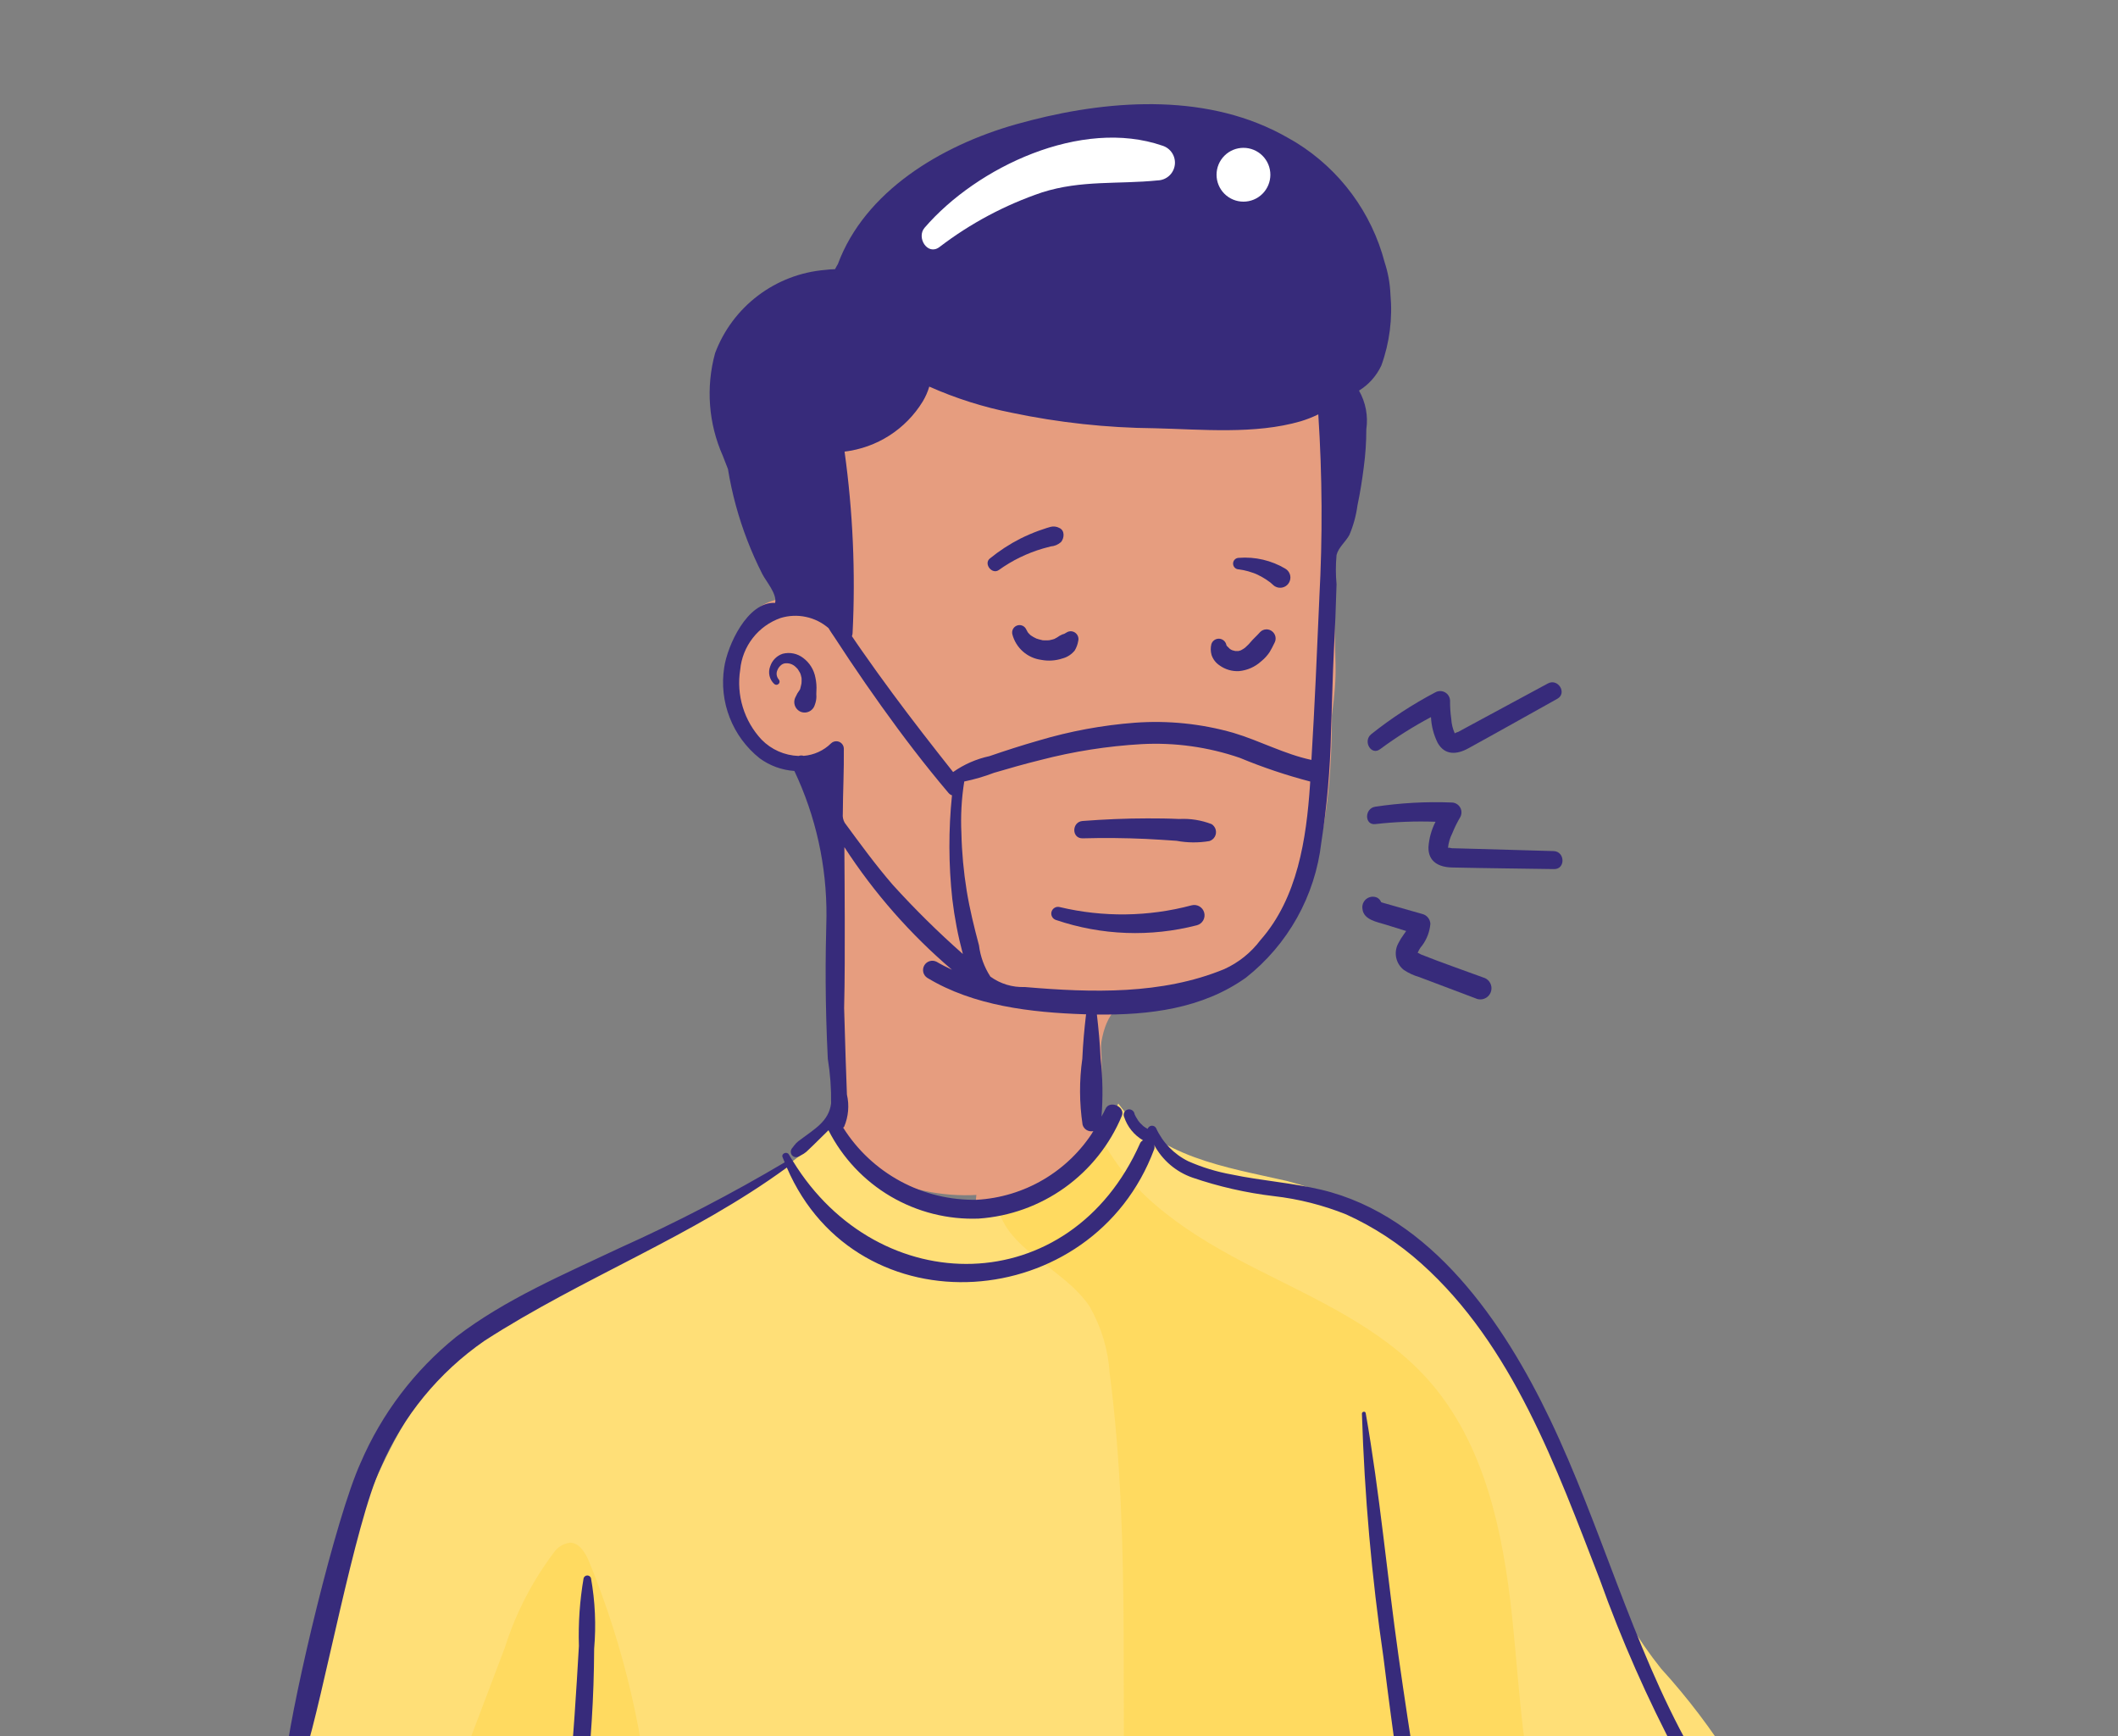 <svg
    xmlns="http://www.w3.org/2000/svg"
    viewBox="0 0 122 100"
    id="vector">
    <rect x="0" y="0" width="122" height="100" fill="#808080" stroke="none"/>
    <defs>
        <clipPath id="clip_path">
            <path d="M 14 0 L 108 0 C 111.712 0 115.275 1.476 117.899 4.101 C 120.524 6.725 122 10.288 122 14 L 122 86 C 122 89.712 120.524 93.275 117.899 95.899 C 115.275 98.524 111.712 100 108 100 L 14 100 C 10.288 100 6.725 98.524 4.101 95.899 C 1.476 93.275 0 89.712 0 86 L 0 14 C 0 10.288 1.476 6.725 4.101 4.101 C 6.725 1.476 10.288 0 14 0 Z"/>
        </clipPath>
        <clipPath id="clip_path_1">
            <path d="M 14 0 L 108 0 C 111.712 0 115.275 1.476 117.899 4.101 C 120.524 6.725 122 10.288 122 14 L 122 86 C 122 89.712 120.524 93.275 117.899 95.899 C 115.275 98.524 111.712 100 108 100 L 14 100 C 10.288 100 6.725 98.524 4.101 95.899 C 1.476 93.275 0 89.712 0 86 L 0 14 C 0 10.288 1.476 6.725 4.101 4.101 C 6.725 1.476 10.288 0 14 0 Z"/>
        </clipPath>
        <clipPath id="clip_path_2">
            <path d="M 14 0 L 108 0 C 111.712 0 115.275 1.476 117.899 4.101 C 120.524 6.725 122 10.288 122 14 L 122 86 C 122 89.712 120.524 93.275 117.899 95.899 C 115.275 98.524 111.712 100 108 100 L 14 100 C 10.288 100 6.725 98.524 4.101 95.899 C 1.476 93.275 0 89.712 0 86 L 0 14 C 0 10.288 1.476 6.725 4.101 4.101 C 6.725 1.476 10.288 0 14 0 Z"/>
        </clipPath>
        <clipPath id="clip_path_3">
            <path d="M 14 0 L 108 0 C 111.712 0 115.275 1.476 117.899 4.101 C 120.524 6.725 122 10.288 122 14 L 122 86 C 122 89.712 120.524 93.275 117.899 95.899 C 115.275 98.524 111.712 100 108 100 L 14 100 C 10.288 100 6.725 98.524 4.101 95.899 C 1.476 93.275 0 89.712 0 86 L 0 14 C 0 10.288 1.476 6.725 4.101 4.101 C 6.725 1.476 10.288 0 14 0 Z"/>
        </clipPath>
        <clipPath id="clip_path_4">
            <path d="M 14 0 L 108 0 C 111.712 0 115.275 1.476 117.899 4.101 C 120.524 6.725 122 10.288 122 14 L 122 86 C 122 89.712 120.524 93.275 117.899 95.899 C 115.275 98.524 111.712 100 108 100 L 14 100 C 10.288 100 6.725 98.524 4.101 95.899 C 1.476 93.275 0 89.712 0 86 L 0 14 C 0 10.288 1.476 6.725 4.101 4.101 C 6.725 1.476 10.288 0 14 0 Z"/>
        </clipPath>
        <clipPath id="clip_path_5">
            <path d="M 14 0 L 108 0 C 111.712 0 115.275 1.476 117.899 4.101 C 120.524 6.725 122 10.288 122 14 L 122 86 C 122 89.712 120.524 93.275 117.899 95.899 C 115.275 98.524 111.712 100 108 100 L 14 100 C 10.288 100 6.725 98.524 4.101 95.899 C 1.476 93.275 0 89.712 0 86 L 0 14 C 0 10.288 1.476 6.725 4.101 4.101 C 6.725 1.476 10.288 0 14 0 Z"/>
        </clipPath>
        <clipPath id="clip_path_6">
            <path d="M 14 0 L 108 0 C 111.712 0 115.275 1.476 117.899 4.101 C 120.524 6.725 122 10.288 122 14 L 122 86 C 122 89.712 120.524 93.275 117.899 95.899 C 115.275 98.524 111.712 100 108 100 L 14 100 C 10.288 100 6.725 98.524 4.101 95.899 C 1.476 93.275 0 89.712 0 86 L 0 14 C 0 10.288 1.476 6.725 4.101 4.101 C 6.725 1.476 10.288 0 14 0 Z"/>
        </clipPath>
        <clipPath id="clip_path_7">
            <path d="M 14 0 L 108 0 C 111.712 0 115.275 1.476 117.899 4.101 C 120.524 6.725 122 10.288 122 14 L 122 86 C 122 89.712 120.524 93.275 117.899 95.899 C 115.275 98.524 111.712 100 108 100 L 14 100 C 10.288 100 6.725 98.524 4.101 95.899 C 1.476 93.275 0 89.712 0 86 L 0 14 C 0 10.288 1.476 6.725 4.101 4.101 C 6.725 1.476 10.288 0 14 0 Z"/>
        </clipPath>
        <clipPath id="clip_path_8">
            <path d="M 14 0 L 108 0 C 111.712 0 115.275 1.476 117.899 4.101 C 120.524 6.725 122 10.288 122 14 L 122 86 C 122 89.712 120.524 93.275 117.899 95.899 C 115.275 98.524 111.712 100 108 100 L 14 100 C 10.288 100 6.725 98.524 4.101 95.899 C 1.476 93.275 0 89.712 0 86 L 0 14 C 0 10.288 1.476 6.725 4.101 4.101 C 6.725 1.476 10.288 0 14 0 Z"/>
        </clipPath>
        <clipPath id="clip_path_9">
            <path d="M 14 0 L 108 0 C 111.712 0 115.275 1.476 117.899 4.101 C 120.524 6.725 122 10.288 122 14 L 122 86 C 122 89.712 120.524 93.275 117.899 95.899 C 115.275 98.524 111.712 100 108 100 L 14 100 C 10.288 100 6.725 98.524 4.101 95.899 C 1.476 93.275 0 89.712 0 86 L 0 14 C 0 10.288 1.476 6.725 4.101 4.101 C 6.725 1.476 10.288 0 14 0 Z"/>
        </clipPath>
        <clipPath id="clip_path_10">
            <path d="M 14 0 L 108 0 C 111.712 0 115.275 1.476 117.899 4.101 C 120.524 6.725 122 10.288 122 14 L 122 86 C 122 89.712 120.524 93.275 117.899 95.899 C 115.275 98.524 111.712 100 108 100 L 14 100 C 10.288 100 6.725 98.524 4.101 95.899 C 1.476 93.275 0 89.712 0 86 L 0 14 C 0 10.288 1.476 6.725 4.101 4.101 C 6.725 1.476 10.288 0 14 0 Z"/>
        </clipPath>
        <clipPath id="clip_path_11">
            <path d="M 14 0 L 108 0 C 111.712 0 115.275 1.476 117.899 4.101 C 120.524 6.725 122 10.288 122 14 L 122 86 C 122 89.712 120.524 93.275 117.899 95.899 C 115.275 98.524 111.712 100 108 100 L 14 100 C 10.288 100 6.725 98.524 4.101 95.899 C 1.476 93.275 0 89.712 0 86 L 0 14 C 0 10.288 1.476 6.725 4.101 4.101 C 6.725 1.476 10.288 0 14 0 Z"/>
        </clipPath>
        <clipPath id="clip_path_12">
            <path d="M 14 0 L 108 0 C 111.712 0 115.275 1.476 117.899 4.101 C 120.524 6.725 122 10.288 122 14 L 122 86 C 122 89.712 120.524 93.275 117.899 95.899 C 115.275 98.524 111.712 100 108 100 L 14 100 C 10.288 100 6.725 98.524 4.101 95.899 C 1.476 93.275 0 89.712 0 86 L 0 14 C 0 10.288 1.476 6.725 4.101 4.101 C 6.725 1.476 10.288 0 14 0 Z"/>
        </clipPath>
        <clipPath id="clip_path_13">
            <path d="M 14 0 L 108 0 C 111.712 0 115.275 1.476 117.899 4.101 C 120.524 6.725 122 10.288 122 14 L 122 86 C 122 89.712 120.524 93.275 117.899 95.899 C 115.275 98.524 111.712 100 108 100 L 14 100 C 10.288 100 6.725 98.524 4.101 95.899 C 1.476 93.275 0 89.712 0 86 L 0 14 C 0 10.288 1.476 6.725 4.101 4.101 C 6.725 1.476 10.288 0 14 0 Z"/>
        </clipPath>
        <clipPath id="clip_path_14">
            <path d="M 14 0 L 108 0 C 111.712 0 115.275 1.476 117.899 4.101 C 120.524 6.725 122 10.288 122 14 L 122 86 C 122 89.712 120.524 93.275 117.899 95.899 C 115.275 98.524 111.712 100 108 100 L 14 100 C 10.288 100 6.725 98.524 4.101 95.899 C 1.476 93.275 0 89.712 0 86 L 0 14 C 0 10.288 1.476 6.725 4.101 4.101 C 6.725 1.476 10.288 0 14 0 Z"/>
        </clipPath>
        <clipPath id="clip_path_15">
            <path d="M 14 0 L 108 0 C 111.712 0 115.275 1.476 117.899 4.101 C 120.524 6.725 122 10.288 122 14 L 122 86 C 122 89.712 120.524 93.275 117.899 95.899 C 115.275 98.524 111.712 100 108 100 L 14 100 C 10.288 100 6.725 98.524 4.101 95.899 C 1.476 93.275 0 89.712 0 86 L 0 14 C 0 10.288 1.476 6.725 4.101 4.101 C 6.725 1.476 10.288 0 14 0 Z"/>
        </clipPath>
        <clipPath id="clip_path_16">
            <path d="M 14 0 L 108 0 C 111.712 0 115.275 1.476 117.899 4.101 C 120.524 6.725 122 10.288 122 14 L 122 86 C 122 89.712 120.524 93.275 117.899 95.899 C 115.275 98.524 111.712 100 108 100 L 14 100 C 10.288 100 6.725 98.524 4.101 95.899 C 1.476 93.275 0 89.712 0 86 L 0 14 C 0 10.288 1.476 6.725 4.101 4.101 C 6.725 1.476 10.288 0 14 0 Z"/>
        </clipPath>
        <clipPath id="clip_path_17">
            <path d="M 14 0 L 108 0 C 111.712 0 115.275 1.476 117.899 4.101 C 120.524 6.725 122 10.288 122 14 L 122 86 C 122 89.712 120.524 93.275 117.899 95.899 C 115.275 98.524 111.712 100 108 100 L 14 100 C 10.288 100 6.725 98.524 4.101 95.899 C 1.476 93.275 0 89.712 0 86 L 0 14 C 0 10.288 1.476 6.725 4.101 4.101 C 6.725 1.476 10.288 0 14 0 Z"/>
        </clipPath>
        <clipPath id="clip_path_18">
            <path d="M 14 0 L 108 0 C 111.712 0 115.275 1.476 117.899 4.101 C 120.524 6.725 122 10.288 122 14 L 122 86 C 122 89.712 120.524 93.275 117.899 95.899 C 115.275 98.524 111.712 100 108 100 L 14 100 C 10.288 100 6.725 98.524 4.101 95.899 C 1.476 93.275 0 89.712 0 86 L 0 14 C 0 10.288 1.476 6.725 4.101 4.101 C 6.725 1.476 10.288 0 14 0 Z"/>
        </clipPath>
        <clipPath id="clip_path_19">
            <path d="M 14 0 L 108 0 C 111.712 0 115.275 1.476 117.899 4.101 C 120.524 6.725 122 10.288 122 14 L 122 86 C 122 89.712 120.524 93.275 117.899 95.899 C 115.275 98.524 111.712 100 108 100 L 14 100 C 10.288 100 6.725 98.524 4.101 95.899 C 1.476 93.275 0 89.712 0 86 L 0 14 C 0 10.288 1.476 6.725 4.101 4.101 C 6.725 1.476 10.288 0 14 0 Z"/>
        </clipPath>
        <clipPath id="clip_path_20">
            <path d="M 14 0 L 108 0 C 111.712 0 115.275 1.476 117.899 4.101 C 120.524 6.725 122 10.288 122 14 L 122 86 C 122 89.712 120.524 93.275 117.899 95.899 C 115.275 98.524 111.712 100 108 100 L 14 100 C 10.288 100 6.725 98.524 4.101 95.899 C 1.476 93.275 0 89.712 0 86 L 0 14 C 0 10.288 1.476 6.725 4.101 4.101 C 6.725 1.476 10.288 0 14 0 Z"/>
        </clipPath>
        <clipPath id="clip_path_21">
            <path d="M 14 0 L 108 0 C 111.712 0 115.275 1.476 117.899 4.101 C 120.524 6.725 122 10.288 122 14 L 122 86 C 122 89.712 120.524 93.275 117.899 95.899 C 115.275 98.524 111.712 100 108 100 L 14 100 C 10.288 100 6.725 98.524 4.101 95.899 C 1.476 93.275 0 89.712 0 86 L 0 14 C 0 10.288 1.476 6.725 4.101 4.101 C 6.725 1.476 10.288 0 14 0 Z"/>
        </clipPath>
        <clipPath id="clip_path_22">
            <path d="M 14 0 L 108 0 C 111.712 0 115.275 1.476 117.899 4.101 C 120.524 6.725 122 10.288 122 14 L 122 86 C 122 89.712 120.524 93.275 117.899 95.899 C 115.275 98.524 111.712 100 108 100 L 14 100 C 10.288 100 6.725 98.524 4.101 95.899 C 1.476 93.275 0 89.712 0 86 L 0 14 C 0 10.288 1.476 6.725 4.101 4.101 C 6.725 1.476 10.288 0 14 0 Z"/>
        </clipPath>
        <clipPath id="clip_path_23">
            <path d="M 14 0 L 108 0 C 111.712 0 115.275 1.476 117.899 4.101 C 120.524 6.725 122 10.288 122 14 L 122 86 C 122 89.712 120.524 93.275 117.899 95.899 C 115.275 98.524 111.712 100 108 100 L 14 100 C 10.288 100 6.725 98.524 4.101 95.899 C 1.476 93.275 0 89.712 0 86 L 0 14 C 0 10.288 1.476 6.725 4.101 4.101 C 6.725 1.476 10.288 0 14 0 Z"/>
        </clipPath>
        <clipPath id="clip_path_24">
            <path d="M 14 0 L 108 0 C 111.712 0 115.275 1.476 117.899 4.101 C 120.524 6.725 122 10.288 122 14 L 122 86 C 122 89.712 120.524 93.275 117.899 95.899 C 115.275 98.524 111.712 100 108 100 L 14 100 C 10.288 100 6.725 98.524 4.101 95.899 C 1.476 93.275 0 89.712 0 86 L 0 14 C 0 10.288 1.476 6.725 4.101 4.101 C 6.725 1.476 10.288 0 14 0 Z"/>
        </clipPath>
    </defs>
    <g id="group">
        <path
            id="path"
            clip-path="url(#clip_path)"
            d="M 48.307 36.326 C 47.856 34.573 45.407 33.936 43.866 34.894 C 42.857 35.732 42.175 36.9 41.942 38.191 C 41.71 39.482 41.941 40.815 42.594 41.952 C 43.601 43.509 45.623 44.101 47.477 44.084 Q 48.224 55.048 48.153 66.046 C 49.708 67.399 51.601 68.305 53.63 68.667 C 55.659 69.029 57.748 68.834 59.675 68.102 C 60.782 67.719 61.754 67.02 62.468 66.091 C 64.068 63.791 62.268 58.917 64.932 57.656 C 66.065 57.121 67.9 57.556 69.149 57.24 C 70.897 56.857 72.453 55.864 73.536 54.44 C 77.452 48.95 76.719 41.09 76.574 34.793 C 76.504 31.773 76.642 28.753 76.987 25.752 C 77.287 23.158 77.687 20.32 76.287 18.116 C 74.516 15.322 70.718 14.811 67.415 14.63 C 61.957 14.33 55.97 14.33 51.71 17.757 C 50.296 18.913 49.17 20.381 48.421 22.046 C 47.671 23.711 47.318 25.527 47.39 27.352 C 47.484 27.78 47.489 28.223 47.405 28.653 C 47.321 29.083 47.149 29.491 46.901 29.852 Z"
            fill="#e69d7f"/>
        <path
            id="path_1"
            clip-path="url(#clip_path_1)"
            d="M 56.597 22.078 C 61.115 25.157 66.411 28.259 71.727 26.978 Q 70.978 34.733 70.227 42.49 C 65.415 42.258 60.388 42.066 56.009 44.072 C 55.557 44.23 55.171 44.535 54.914 44.939 C 54.765 45.324 54.724 45.743 54.796 46.15 Q 55.236 51.18 55.982 56.177 C 54.346 56.234 52.708 56.128 51.092 55.863 C 52.107 57.671 53.768 59.032 55.74 59.672 C 56.188 59.746 56.594 59.982 56.882 60.333 C 57.025 60.653 57.064 61.01 56.994 61.354 Q 56.594 65.267 56.205 69.181 C 58.679 70.213 61.592 68.347 62.671 65.893 C 63.75 63.439 63.497 60.633 63.222 57.966 C 65.892 57.795 68.651 57.473 70.948 56.1 C 73.771 54.413 74.002 53 74.783 49.8 C 75.564 46.6 77.01 41.6 76.931 38.308 Q 76.686 28.163 76.439 18.017 L 74.984 18.202 Z"
            fill="#e69d7f"/>
        <path
            id="path_2"
            clip-path="url(#clip_path_2)"
            d="M 57.342 57.318 C 56.683 57.154 56.742 53.166 57.035 52.58 C 58.151 50.323 61.18 51.642 63.211 51.344 C 64.398 51.226 65.529 50.775 66.472 50.044 C 67.236 49.322 67.822 48.431 68.184 47.444 C 68.811 45.948 69.227 44.372 69.421 42.762 C 70.501 43.366 71.733 43.644 72.967 43.562 C 73.543 43.445 74.141 43.485 74.696 43.68 C 75.538 44.116 75.638 45.26 75.615 46.207 C 75.646 47.979 75.41 49.746 74.915 51.448 C 74.353 53.05 73.385 54.479 72.106 55.595 C 70.826 56.711 69.279 57.476 67.615 57.815 C 65.039 58.309 62.379 57.735 59.763 57.915 Z"
            fill="#e69d7f"/>
        <path
            id="path_3"
            clip-path="url(#clip_path_3)"
            d="M 17.25 100.625 C 17.94 97.936 18.701 94.048 19.637 90.86 C 21.106 85.852 23.237 80.674 27.076 77.336 C 33.234 71.985 42.362 70.767 47.955 64.828 C 48.835 66.315 50.111 67.528 51.639 68.333 C 53.168 69.137 54.89 69.501 56.614 69.385 C 58.313 69.193 59.931 68.552 61.302 67.529 C 62.672 66.506 63.747 65.137 64.414 63.562 C 66.683 66.662 70.602 67.218 74.128 68.022 C 77.943 69.017 81.355 71.175 83.888 74.196 C 89.662 80.734 90.288 89.36 95.679 96.109 C 97.211 97.791 98.589 99.607 99.797 101.535 C 100.037 101.885 100.133 102.316 100.065 102.735 C 99.94 103.053 99.721 103.325 99.438 103.516 C 96.219 106.116 92.177 107.429 88.227 108.661 C 74.54 112.93 59.927 116.91 46.055 113.289 C 39.926 111.689 34.278 108.673 28.694 105.684 Z"
            fill="#ffdf77"/>
        <path
            id="path_4"
            clip-path="url(#clip_path_4)"
            d="M 24.422 107.191 L 29.078 94.904 C 29.699 92.94 30.648 91.096 31.884 89.448 C 31.99 89.288 32.129 89.152 32.292 89.05 C 32.454 88.948 32.637 88.882 32.827 88.856 C 33.372 88.856 33.712 89.432 33.927 89.933 C 35.976 94.931 37.199 100.229 37.548 105.62 C 37.711 107.657 37.689 109.959 36.248 111.409 C 35.588 111.96 34.817 112.364 33.988 112.593 C 33.159 112.822 32.291 112.87 31.441 112.736 C 29.748 112.458 28.037 112.3 26.321 112.264 Z"
            fill="#ffda60"/>
        <path
            id="path_5"
            clip-path="url(#clip_path_5)"
            d="M 57.424 69.188 C 57.724 71.931 61.241 72.96 62.768 75.259 C 63.437 76.433 63.831 77.745 63.918 79.094 C 65.218 89.031 64.434 99.115 64.924 109.124 C 64.883 111.064 65.305 112.986 66.157 114.73 C 69.818 115.73 73.738 115.106 77.363 113.983 C 80.988 112.86 84.455 111.253 88.112 110.243 C 88.823 110.043 89.657 109.765 89.855 109.054 C 89.925 108.572 89.835 108.08 89.599 107.654 C 87.734 103.086 87.619 98.03 87.099 93.123 C 86.579 88.216 85.513 83.083 82.212 79.416 C 79.561 76.473 75.801 74.84 72.271 73.041 C 68.741 71.242 65.15 69.01 63.397 65.459 C 62.984 66.45 62.314 67.314 61.457 67.961 C 60.6 68.609 59.586 69.016 58.519 69.142 Z"
            fill="#ffda60"/>
        <path
            id="path_6"
            clip-path="url(#clip_path_6)"
            d="M 41.932 27.019 C 42.161 28.426 42.536 29.805 43.051 31.134 C 43.303 31.789 43.589 32.43 43.906 33.056 C 44.128 33.492 44.766 34.207 44.65 34.725 C 43.05 34.642 41.895 37.193 41.714 38.45 C 41.564 39.424 41.674 40.42 42.033 41.338 C 42.391 42.255 42.986 43.062 43.757 43.676 C 44.341 44.104 45.035 44.357 45.757 44.406 C 46.992 47.017 47.624 49.872 47.606 52.76 C 47.572 54.014 47.553 55.269 47.559 56.53 Q 47.571 58.761 47.683 60.988 C 47.822 61.838 47.885 62.699 47.872 63.56 C 47.739 64.588 46.913 65.031 46.145 65.615 C 46.043 65.683 45.947 65.761 45.858 65.846 C 45.778 65.932 45.71 66.03 45.638 66.121 C 45.586 66.175 45.555 66.247 45.55 66.322 C 45.545 66.397 45.568 66.472 45.613 66.532 C 45.659 66.591 45.725 66.632 45.798 66.646 C 45.871 66.661 45.948 66.649 46.013 66.613 L 46.298 66.452 C 46.402 66.385 46.497 66.305 46.581 66.215 C 46.74 66.062 46.899 65.915 47.057 65.754 L 47.721 65.1 C 48.526 66.687 49.769 68.01 51.303 68.912 C 52.837 69.813 54.597 70.257 56.375 70.189 C 58.162 70.066 59.881 69.447 61.336 68.403 C 62.792 67.358 63.929 65.929 64.618 64.275 C 64.843 63.741 63.905 63.34 63.675 63.875 C 63.61 64.027 63.522 64.167 63.448 64.314 C 63.536 63.205 63.519 62.09 63.397 60.984 C 63.358 60.117 63.281 59.277 63.182 58.435 C 66.188 58.473 69.247 58.106 71.765 56.314 C 72.966 55.368 73.968 54.193 74.714 52.858 C 75.459 51.523 75.933 50.054 76.109 48.535 C 76.434 46.431 76.621 44.308 76.668 42.179 C 76.727 40.585 76.757 38.99 76.837 37.396 C 76.9 36.149 76.953 34.902 76.987 33.655 C 76.935 33.095 76.935 32.53 76.987 31.97 C 77.098 31.522 77.513 31.211 77.727 30.81 C 77.958 30.267 78.114 29.695 78.192 29.11 C 78.347 28.38 78.463 27.644 78.556 26.905 C 78.653 26.184 78.702 25.457 78.702 24.729 C 78.814 23.96 78.666 23.175 78.281 22.499 C 78.843 22.152 79.29 21.648 79.569 21.05 C 80.042 19.74 80.22 18.342 80.091 16.955 C 80.067 16.33 79.955 15.711 79.76 15.117 C 79.01 12.25 77.186 9.778 74.667 8.217 C 74.54 8.136 74.408 8.068 74.278 7.991 C 74.251 7.974 74.22 7.959 74.193 7.942 Q 73.799 7.715 73.393 7.517 C 73.37 7.507 73.351 7.492 73.328 7.483 C 73.305 7.474 73.304 7.475 73.293 7.47 C 68.744 5.293 63.212 5.83 58.487 7.17 C 54.187 8.395 49.814 11.026 48.263 15.21 C 48.206 15.31 48.148 15.404 48.099 15.504 C 47.904 15.509 47.709 15.523 47.516 15.548 C 46.116 15.667 44.778 16.18 43.659 17.029 C 42.539 17.877 41.683 19.026 41.19 20.342 C 40.651 22.307 40.809 24.4 41.638 26.262 C 41.741 26.516 41.838 26.767 41.932 27.019 Z M 75.996 34.448 C 75.862 37.553 75.728 40.666 75.54 43.77 C 73.987 43.44 72.561 42.662 71.04 42.209 C 69.199 41.684 67.279 41.487 65.37 41.628 C 63.492 41.771 61.634 42.115 59.829 42.654 C 58.874 42.926 57.929 43.231 56.99 43.554 C 56.239 43.715 55.528 44.027 54.9 44.469 C 53.726 42.985 52.56 41.492 51.435 39.969 Q 50.526 38.741 49.651 37.488 C 49.451 37.208 49.264 36.925 49.071 36.644 C 49.093 36.589 49.107 36.531 49.11 36.472 C 49.284 32.978 49.129 29.476 48.648 26.011 C 49.567 25.902 50.449 25.586 51.229 25.087 C 52.008 24.588 52.664 23.919 53.148 23.13 C 53.311 22.86 53.439 22.571 53.528 22.268 C 55.052 22.946 56.647 23.451 58.283 23.775 C 60.993 24.344 63.753 24.643 66.522 24.667 C 69.222 24.732 72.291 25.03 74.916 24.267 C 75.266 24.162 75.608 24.028 75.936 23.867 C 76.166 27.39 76.186 30.923 75.995 34.448 Z M 76.565 23.521 L 76.565 23.521 Z M 42.637 38.574 C 42.699 37.907 42.952 37.271 43.365 36.743 C 43.777 36.215 44.333 35.816 44.966 35.595 C 45.439 35.451 45.94 35.43 46.423 35.533 C 46.907 35.635 47.356 35.859 47.729 36.183 C 47.82 36.35 47.942 36.513 48.064 36.7 Q 48.491 37.359 48.929 38.012 Q 49.829 39.356 50.77 40.673 C 51.996 42.39 53.27 44.06 54.636 45.673 C 54.688 45.736 54.758 45.784 54.836 45.809 C 54.632 47.793 54.638 49.793 54.853 51.776 C 54.98 52.847 55.183 53.907 55.462 54.949 C 54.041 53.695 52.691 52.363 51.419 50.958 C 50.434 49.82 49.538 48.59 48.657 47.391 C 48.566 47.232 48.527 47.048 48.547 46.865 C 48.554 45.608 48.62 44.37 48.606 43.114 C 48.602 43.002 48.555 42.896 48.474 42.817 C 48.394 42.739 48.286 42.695 48.174 42.695 C 48.062 42.694 47.953 42.737 47.872 42.814 C 47.447 43.233 46.887 43.489 46.292 43.536 C 46.197 43.505 46.094 43.507 46.001 43.542 C 45.195 43.515 44.429 43.177 43.866 42.6 C 43.368 42.067 42.999 41.427 42.786 40.73 C 42.573 40.032 42.522 39.295 42.637 38.575 Z M 62.358 64.783 C 62.395 64.914 62.481 65.025 62.599 65.093 C 62.717 65.161 62.856 65.18 62.988 65.146 C 62.263 66.294 61.275 67.252 60.105 67.941 C 58.936 68.63 57.618 69.029 56.263 69.106 C 54.731 69.135 53.218 68.768 51.87 68.04 C 50.522 67.312 49.384 66.249 48.568 64.952 C 48.589 64.937 48.607 64.919 48.623 64.899 C 48.872 64.314 48.928 63.665 48.784 63.046 Q 48.743 62.018 48.711 60.989 Q 48.666 59.525 48.623 58.061 C 48.666 56.361 48.659 54.65 48.659 52.961 C 48.659 51.572 48.643 50.183 48.637 48.794 C 50.351 51.436 52.44 53.816 54.837 55.858 C 54.537 55.715 54.237 55.568 53.948 55.396 C 53.826 55.334 53.685 55.321 53.554 55.359 C 53.423 55.398 53.311 55.485 53.242 55.603 C 53.173 55.721 53.152 55.861 53.182 55.995 C 53.213 56.128 53.294 56.244 53.408 56.32 C 56.077 57.939 59.402 58.32 62.464 58.42 C 62.495 58.42 62.527 58.42 62.559 58.42 C 62.459 59.266 62.382 60.108 62.343 60.979 C 62.164 62.241 62.169 63.522 62.358 64.783 Z M 72.603 54.148 C 72.059 54.873 71.34 55.449 70.514 55.822 C 66.924 57.299 62.896 57.182 59.028 56.851 C 58.32 56.879 57.622 56.668 57.048 56.251 C 56.695 55.709 56.47 55.093 56.391 54.451 C 56.115 53.414 55.858 52.374 55.684 51.314 C 55.506 50.214 55.403 49.104 55.378 47.99 C 55.33 46.995 55.385 45.997 55.542 45.013 C 56.126 44.893 56.698 44.726 57.255 44.513 C 58.142 44.249 59.034 43.999 59.932 43.776 C 61.838 43.28 63.789 42.974 65.755 42.861 C 67.675 42.758 69.597 43.026 71.416 43.651 C 72.735 44.199 74.09 44.654 75.471 45.015 C 75.471 45.074 75.465 45.134 75.46 45.194 C 75.25 48.31 74.744 51.721 72.603 54.149 Z"
            fill="#372b7b"/>
        <path
            id="path_7"
            clip-path="url(#clip_path_7)"
            d="M 61.461 36.416 L 61.296 36.511 L 61.296 36.511 L 61.196 36.54 C 61.087 36.584 60.985 36.645 60.896 36.721 C 61.068 36.598 60.934 36.688 60.896 36.712 L 60.735 36.8 L 60.735 36.8 L 60.645 36.829 L 60.44 36.877 L 60.333 36.884 L 60.125 36.884 L 60.014 36.873 L 60.036 36.873 L 59.819 36.818 L 59.73 36.788 L 59.717 36.788 L 59.717 36.788 L 59.535 36.697 L 59.375 36.597 L 59.346 36.572 L 59.28 36.507 L 59.218 36.439 L 59.196 36.407 L 59.09 36.212 C 59.038 36.124 58.955 36.057 58.858 36.025 C 58.76 35.993 58.654 35.998 58.56 36.039 C 58.466 36.079 58.39 36.152 58.344 36.243 C 58.299 36.335 58.289 36.44 58.314 36.539 C 58.414 36.921 58.626 37.265 58.922 37.526 C 59.218 37.787 59.585 37.955 59.977 38.007 C 60.382 38.085 60.801 38.057 61.193 37.928 C 61.474 37.855 61.725 37.693 61.907 37.466 C 62.007 37.298 62.075 37.113 62.107 36.92 C 62.129 36.836 62.125 36.747 62.097 36.664 C 62.069 36.582 62.018 36.509 61.949 36.455 C 61.881 36.401 61.798 36.368 61.711 36.361 C 61.624 36.354 61.537 36.373 61.461 36.416 Z"
            fill="#372b7b"/>
        <path
            id="path_8"
            clip-path="url(#clip_path_8)"
            d="M 60.042 36.873 C 60.087 36.881 60.158 36.873 60.042 36.873 Z"
            fill="#372b7b"/>
        <path
            id="path_9"
            clip-path="url(#clip_path_9)"
            d="M 70.677 37.226 C 70.671 37.215 70.663 37.205 70.653 37.197 L 70.661 37.21 Z"
            fill="#372b7b"/>
        <path
            id="path_10"
            clip-path="url(#clip_path_10)"
            d="M 71.324 37.499 L 71.3 37.499 L 71.316 37.499 Z"
            fill="#372b7b"/>
        <path
            id="path_11"
            clip-path="url(#clip_path_11)"
            d="M 72.588 36.403 C 72.473 36.528 72.356 36.652 72.233 36.77 C 72.11 36.888 72.026 37.005 71.916 37.118 L 71.733 37.292 L 71.725 37.301 L 71.725 37.301 L 71.625 37.371 L 71.517 37.434 L 71.472 37.458 L 71.416 37.477 L 71.33 37.498 C 71.338 37.497 71.346 37.497 71.354 37.498 L 71.322 37.498 L 71.322 37.498 C 71.257 37.516 71.279 37.505 71.31 37.498 L 71.255 37.498 L 71.155 37.498 L 70.975 37.451 L 70.908 37.417 L 70.846 37.379 L 70.714 37.249 L 70.687 37.222 C 70.692 37.234 70.687 37.231 70.671 37.206 L 70.651 37.184 C 70.655 37.186 70.66 37.189 70.663 37.193 L 70.663 37.193 L 70.646 37.167 L 70.646 37.167 L 70.629 37.104 C 70.601 37.013 70.545 36.933 70.468 36.876 C 70.391 36.819 70.298 36.788 70.203 36.788 C 70.107 36.788 70.014 36.819 69.937 36.876 C 69.86 36.933 69.804 37.013 69.776 37.104 C 69.726 37.309 69.73 37.523 69.788 37.726 C 69.87 37.972 70.032 38.183 70.248 38.326 C 70.57 38.559 70.962 38.675 71.359 38.656 C 71.841 38.614 72.296 38.413 72.652 38.085 C 72.837 37.936 72.998 37.76 73.13 37.563 C 73.235 37.393 73.323 37.21 73.411 37.032 C 73.472 36.923 73.492 36.796 73.468 36.674 C 73.443 36.552 73.376 36.442 73.278 36.365 C 73.179 36.285 73.053 36.244 72.926 36.251 C 72.798 36.258 72.678 36.312 72.588 36.403 Z"
            fill="#372b7b"/>
        <path
            id="path_12"
            clip-path="url(#clip_path_12)"
            d="M 60.057 31.599 Q 60.286 31.531 60.519 31.474 C 60.742 31.459 60.953 31.369 61.119 31.22 C 61.306 30.994 61.347 30.554 61.019 30.409 C 60.868 30.327 60.692 30.304 60.525 30.344 L 60.295 30.411 Q 60.052 30.487 59.813 30.575 C 59.463 30.704 59.12 30.852 58.786 31.018 C 58.157 31.337 57.565 31.723 57.018 32.168 C 56.646 32.468 57.137 33.11 57.532 32.834 C 58.3 32.282 59.156 31.864 60.064 31.597 Z"
            fill="#372b7b"/>
        <path
            id="path_13"
            clip-path="url(#clip_path_13)"
            d="M 74.043 32.758 C 73.235 32.277 72.297 32.058 71.359 32.131 C 71.271 32.131 71.186 32.166 71.124 32.228 C 71.062 32.29 71.027 32.375 71.027 32.463 C 71.027 32.551 71.062 32.636 71.124 32.698 C 71.186 32.76 71.271 32.795 71.359 32.795 C 71.542 32.819 71.722 32.856 71.9 32.906 C 72 32.936 72.107 32.969 72.209 33.006 L 72.324 33.05 L 72.324 33.05 L 72.397 33.083 C 72.58 33.167 72.757 33.264 72.926 33.375 L 73.159 33.54 C 73.047 33.44 73.181 33.558 73.203 33.577 L 73.323 33.683 C 73.419 33.778 73.544 33.837 73.678 33.851 C 73.812 33.865 73.947 33.833 74.06 33.76 C 74.173 33.687 74.257 33.577 74.299 33.449 C 74.342 33.321 74.339 33.182 74.291 33.056 C 74.243 32.93 74.154 32.824 74.038 32.756 Z"
            fill="#372b7b"/>
        <path
            id="path_14"
            clip-path="url(#clip_path_14)"
            d="M 79.227 47.466 C 80.376 47.335 81.533 47.29 82.689 47.332 C 82.454 47.788 82.316 48.287 82.281 48.798 C 82.266 49.648 82.898 49.954 83.658 49.966 C 85.611 50.01 87.559 50.026 89.517 50.058 C 90.182 50.069 90.154 49.044 89.492 49.021 L 85.174 48.898 L 84.15 48.87 C 83.979 48.865 83.808 48.863 83.638 48.857 C 83.59 48.854 83.444 48.809 83.406 48.837 C 83.436 48.547 83.518 48.264 83.65 48.004 C 83.781 47.678 83.937 47.363 84.116 47.061 C 84.178 46.945 84.198 46.81 84.173 46.681 C 84.147 46.551 84.077 46.435 83.974 46.351 C 83.872 46.268 83.744 46.222 83.612 46.223 C 82.141 46.165 80.668 46.247 79.212 46.466 C 78.588 46.566 78.588 47.546 79.227 47.466 Z"
            fill="#372b7b"/>
        <path
            id="path_15"
            clip-path="url(#clip_path_15)"
            d="M 79.495 43.152 C 80.425 42.464 81.404 41.846 82.426 41.304 C 82.451 41.816 82.58 42.317 82.806 42.777 C 83.218 43.52 83.918 43.469 84.583 43.1 C 86.297 42.161 87.992 41.201 89.703 40.25 C 90.285 39.927 89.748 39.053 89.163 39.365 L 85.361 41.417 L 84.46 41.904 C 84.309 41.985 84.16 42.069 84.01 42.149 C 83.967 42.171 83.818 42.204 83.799 42.248 C 83.68 41.982 83.61 41.696 83.594 41.405 C 83.544 41.057 83.522 40.706 83.526 40.355 C 83.522 40.223 83.472 40.097 83.385 39.997 C 83.297 39.898 83.178 39.832 83.048 39.811 C 82.918 39.79 82.784 39.815 82.67 39.882 C 81.367 40.567 80.131 41.374 78.98 42.292 C 78.491 42.692 78.982 43.541 79.495 43.152 Z"
            fill="#372b7b"/>
        <path
            id="path_16"
            clip-path="url(#clip_path_16)"
            d="M 80.535 54.351 C 80.404 54.602 80.365 54.891 80.425 55.168 C 80.484 55.444 80.639 55.691 80.862 55.866 C 81.137 56.049 81.439 56.188 81.756 56.28 L 82.88 56.704 L 84.985 57.499 C 85.115 57.563 85.263 57.581 85.404 57.55 C 85.546 57.52 85.673 57.442 85.765 57.33 C 85.857 57.219 85.909 57.079 85.912 56.934 C 85.914 56.789 85.868 56.648 85.78 56.532 C 85.692 56.417 85.568 56.335 85.428 56.299 C 84.241 55.86 83.038 55.449 81.861 54.979 C 81.751 54.934 81.645 54.823 81.641 54.938 C 81.701 54.762 81.795 54.6 81.918 54.461 C 82.189 54.096 82.353 53.663 82.392 53.21 C 82.385 53.076 82.335 52.948 82.249 52.846 C 82.163 52.743 82.046 52.671 81.916 52.641 Q 81.135 52.419 80.354 52.197 L 79.644 51.995 L 79.556 51.964 C 79.511 51.847 79.424 51.751 79.311 51.696 C 79.176 51.639 79.025 51.633 78.887 51.679 C 78.748 51.725 78.63 51.819 78.556 51.945 C 78.481 52.071 78.455 52.219 78.481 52.363 C 78.551 52.984 79.332 53.105 79.817 53.257 L 80.998 53.625 C 80.954 53.686 80.908 53.749 80.876 53.798 C 80.746 53.972 80.632 54.157 80.535 54.351 Z"
            fill="#372b7b"/>
        <path
            id="path_17"
            clip-path="url(#clip_path_17)"
            d="M 97.355 100.704 C 93.996 94.693 92.243 87.935 89.277 81.738 C 86.638 76.224 82.465 70.038 76.103 68.525 C 74.403 68.125 72.65 68.007 70.943 67.649 C 70.082 67.494 69.243 67.238 68.443 66.885 C 67.625 66.481 66.97 65.806 66.591 64.976 C 66.557 64.916 66.501 64.871 66.435 64.852 C 66.369 64.832 66.298 64.839 66.237 64.87 C 66.175 64.902 66.129 64.957 66.107 65.022 L 65.981 64.949 L 65.896 64.889 L 65.89 64.889 L 65.842 64.848 L 65.677 64.688 L 65.594 64.588 L 65.586 64.579 L 65.557 64.538 L 65.434 64.338 L 65.377 64.227 L 65.368 64.208 L 65.375 64.226 L 65.352 64.168 C 65.342 64.097 65.308 64.031 65.255 63.982 C 65.203 63.933 65.135 63.903 65.063 63.898 C 64.991 63.893 64.92 63.913 64.861 63.954 C 64.802 63.995 64.759 64.055 64.739 64.125 C 64.719 64.194 64.724 64.268 64.752 64.334 C 64.937 64.901 65.325 65.381 65.841 65.681 C 65.765 65.715 65.704 65.777 65.67 65.853 C 61.643 74.93 50.619 74.947 45.67 66.874 C 45.663 66.847 45.648 66.822 45.627 66.803 C 45.565 66.703 45.499 66.603 45.439 66.496 C 45.33 66.305 44.995 66.432 45.075 66.649 C 45.114 66.749 45.159 66.849 45.2 66.949 C 42.134 68.766 38.968 70.409 35.717 71.87 C 32.517 73.386 29.098 74.833 26.276 77.001 C 23.88 78.932 21.992 81.419 20.776 84.246 C 19.332 87.42 16.943 97.535 16.489 100.995 C 16.408 101.616 17.364 101.685 17.539 101.138 C 18.62 97.758 20.426 87.75 21.944 84.501 C 23.21 81.569 25.274 79.05 27.9 77.232 C 33.542 73.586 39.876 71.232 45.323 67.249 C 49.39 76.699 62.948 75.7 66.482 66.195 C 66.513 66.109 66.51 66.014 66.473 65.931 C 66.947 66.822 67.741 67.501 68.695 67.831 C 70.21 68.349 71.775 68.705 73.365 68.894 C 74.799 69.057 76.205 69.412 77.544 69.95 C 79.123 70.666 80.583 71.619 81.872 72.778 C 87.139 77.493 89.654 84.541 92.142 90.956 C 93.393 94.45 94.893 97.849 96.63 101.128 C 96.694 101.207 96.784 101.26 96.884 101.278 C 96.984 101.296 97.087 101.278 97.174 101.226 C 97.262 101.175 97.328 101.094 97.361 100.999 C 97.394 100.903 97.392 100.798 97.355 100.704 Z"
            fill="#372b7b"/>
        <path
            id="path_18"
            clip-path="url(#clip_path_18)"
            d="M 46.114 40.995 C 46.221 41.039 46.338 41.052 46.451 41.032 C 46.565 41.012 46.671 40.961 46.756 40.883 C 46.842 40.806 46.904 40.706 46.935 40.595 C 46.991 40.45 47.022 40.296 47.026 40.141 C 47.019 40.026 47.019 39.91 47.026 39.795 C 47.042 39.539 47.023 39.283 46.969 39.032 C 46.886 38.578 46.634 38.171 46.263 37.896 C 46.098 37.769 45.905 37.681 45.701 37.64 C 45.496 37.598 45.285 37.604 45.083 37.656 C 44.914 37.712 44.761 37.807 44.636 37.934 C 44.511 38.06 44.418 38.215 44.364 38.384 C 44.297 38.555 44.283 38.742 44.324 38.922 C 44.364 39.101 44.457 39.264 44.591 39.39 C 44.626 39.424 44.672 39.444 44.721 39.444 C 44.77 39.444 44.817 39.424 44.851 39.39 C 44.886 39.356 44.905 39.309 44.905 39.26 C 44.905 39.211 44.886 39.165 44.852 39.13 C 44.79 39.056 44.75 38.966 44.738 38.87 C 44.726 38.774 44.742 38.676 44.784 38.589 C 44.823 38.495 44.881 38.41 44.956 38.341 C 45.02 38.276 45.102 38.23 45.191 38.211 C 45.307 38.193 45.426 38.202 45.539 38.238 C 45.651 38.275 45.753 38.337 45.836 38.42 L 45.912 38.497 L 45.95 38.537 L 46.073 38.737 L 46.097 38.786 L 46.097 38.78 L 46.131 38.886 L 46.162 39.014 L 46.173 39.079 L 46.173 39.254 L 46.168 39.319 L 46.168 39.363 L 46.168 39.355 C 46.146 39.455 46.127 39.555 46.098 39.655 L 46.078 39.719 L 46.078 39.719 L 46.039 39.772 L 46.05 39.759 C 45.962 39.873 45.889 39.998 45.833 40.131 C 45.776 40.23 45.748 40.344 45.752 40.458 C 45.756 40.572 45.792 40.683 45.856 40.778 C 45.92 40.873 46.009 40.948 46.114 40.995 Z"
            fill="#372b7b"/>
        <path
            id="path_19"
            clip-path="url(#clip_path_19)"
            d="M 80.556 95.379 C 79.898 90.726 79.48 86.022 78.667 81.393 C 78.645 81.268 78.449 81.3 78.449 81.422 C 78.596 86.133 79.011 90.831 79.693 95.495 Q 80.099 98.784 80.568 102.063 C 80.893 104.338 80.974 106.996 81.826 109.139 C 81.853 109.226 81.911 109.302 81.988 109.351 C 82.065 109.4 82.157 109.421 82.248 109.409 C 82.339 109.397 82.423 109.353 82.484 109.286 C 82.546 109.218 82.582 109.131 82.586 109.039 C 82.667 106.902 81.978 104.597 81.635 102.49 Q 81.06 98.937 80.556 95.379 Z"
            fill="#372b7b"/>
        <path
            id="path_20"
            clip-path="url(#clip_path_20)"
            d="M 33.616 90.904 C 33.395 92.192 33.305 93.498 33.346 94.804 C 33.272 96.137 33.186 97.471 33.096 98.804 Q 32.813 102.97 32.224 107.104 C 32.124 107.779 33.164 108.065 33.255 107.388 C 33.626 104.642 33.909 101.888 34.084 99.121 C 34.172 97.734 34.218 96.351 34.224 94.962 C 34.342 93.606 34.281 92.239 34.042 90.899 C 34.027 90.854 33.999 90.814 33.96 90.786 C 33.921 90.759 33.875 90.744 33.827 90.744 C 33.78 90.745 33.733 90.761 33.695 90.79 C 33.657 90.818 33.63 90.858 33.616 90.904 Z"
            fill="#372b7b"/>
        <path
            id="path_21"
            clip-path="url(#clip_path_21)"
            d="M 67.916 47.172 C 67.308 47.143 66.697 47.137 66.089 47.138 C 64.845 47.138 63.602 47.194 62.361 47.287 C 61.729 47.335 61.713 48.3 62.361 48.287 Q 64.187 48.237 66.016 48.321 C 66.601 48.348 67.185 48.39 67.769 48.429 C 68.394 48.545 69.034 48.551 69.661 48.445 C 69.794 48.404 69.907 48.314 69.975 48.192 C 70.043 48.071 70.062 47.928 70.027 47.793 C 69.993 47.658 69.907 47.542 69.789 47.468 C 69.193 47.238 68.554 47.137 67.916 47.172 Z"
            fill="#372b7b"/>
        <path
            id="path_22"
            clip-path="url(#clip_path_22)"
            d="M 68.635 52.146 C 66.151 52.808 63.541 52.842 61.04 52.246 C 60.942 52.22 60.837 52.234 60.749 52.285 C 60.661 52.336 60.596 52.42 60.569 52.517 C 60.542 52.615 60.555 52.72 60.604 52.809 C 60.654 52.898 60.736 52.964 60.834 52.992 C 63.452 53.88 66.273 53.984 68.949 53.292 C 69.1 53.25 69.229 53.15 69.307 53.013 C 69.384 52.876 69.405 52.714 69.363 52.562 C 69.322 52.411 69.222 52.282 69.085 52.204 C 68.949 52.126 68.787 52.105 68.635 52.146 Z"
            fill="#372b7b"/>
        <path
            id="path_23"
            clip-path="url(#clip_path_23)"
            d="M 54.112 14.231 C 55.898 12.864 57.897 11.8 60.028 11.08 C 62.29 10.362 64.402 10.623 66.687 10.391 C 66.929 10.384 67.161 10.291 67.341 10.129 C 67.521 9.967 67.637 9.746 67.67 9.506 C 67.702 9.266 67.649 9.022 67.518 8.818 C 67.388 8.614 67.189 8.462 66.958 8.391 C 62.289 6.778 56.275 9.617 53.258 13.118 C 52.771 13.682 53.429 14.743 54.112 14.231 Z"
            fill="#ffffff"/>
        <path
            id="path_24"
            clip-path="url(#clip_path_24)"
            d="M 71.625 11.615 C 72.036 11.615 72.43 11.452 72.721 11.161 C 73.012 10.87 73.175 10.476 73.175 10.065 C 73.175 9.654 73.012 9.26 72.721 8.969 C 72.43 8.678 72.036 8.515 71.625 8.515 C 71.214 8.515 70.82 8.678 70.529 8.969 C 70.238 9.26 70.075 9.654 70.075 10.065 C 70.075 10.476 70.238 10.87 70.529 11.161 C 70.82 11.452 71.214 11.615 71.625 11.615 Z"
            fill="#ffffff"/>
    </g>
</svg>
